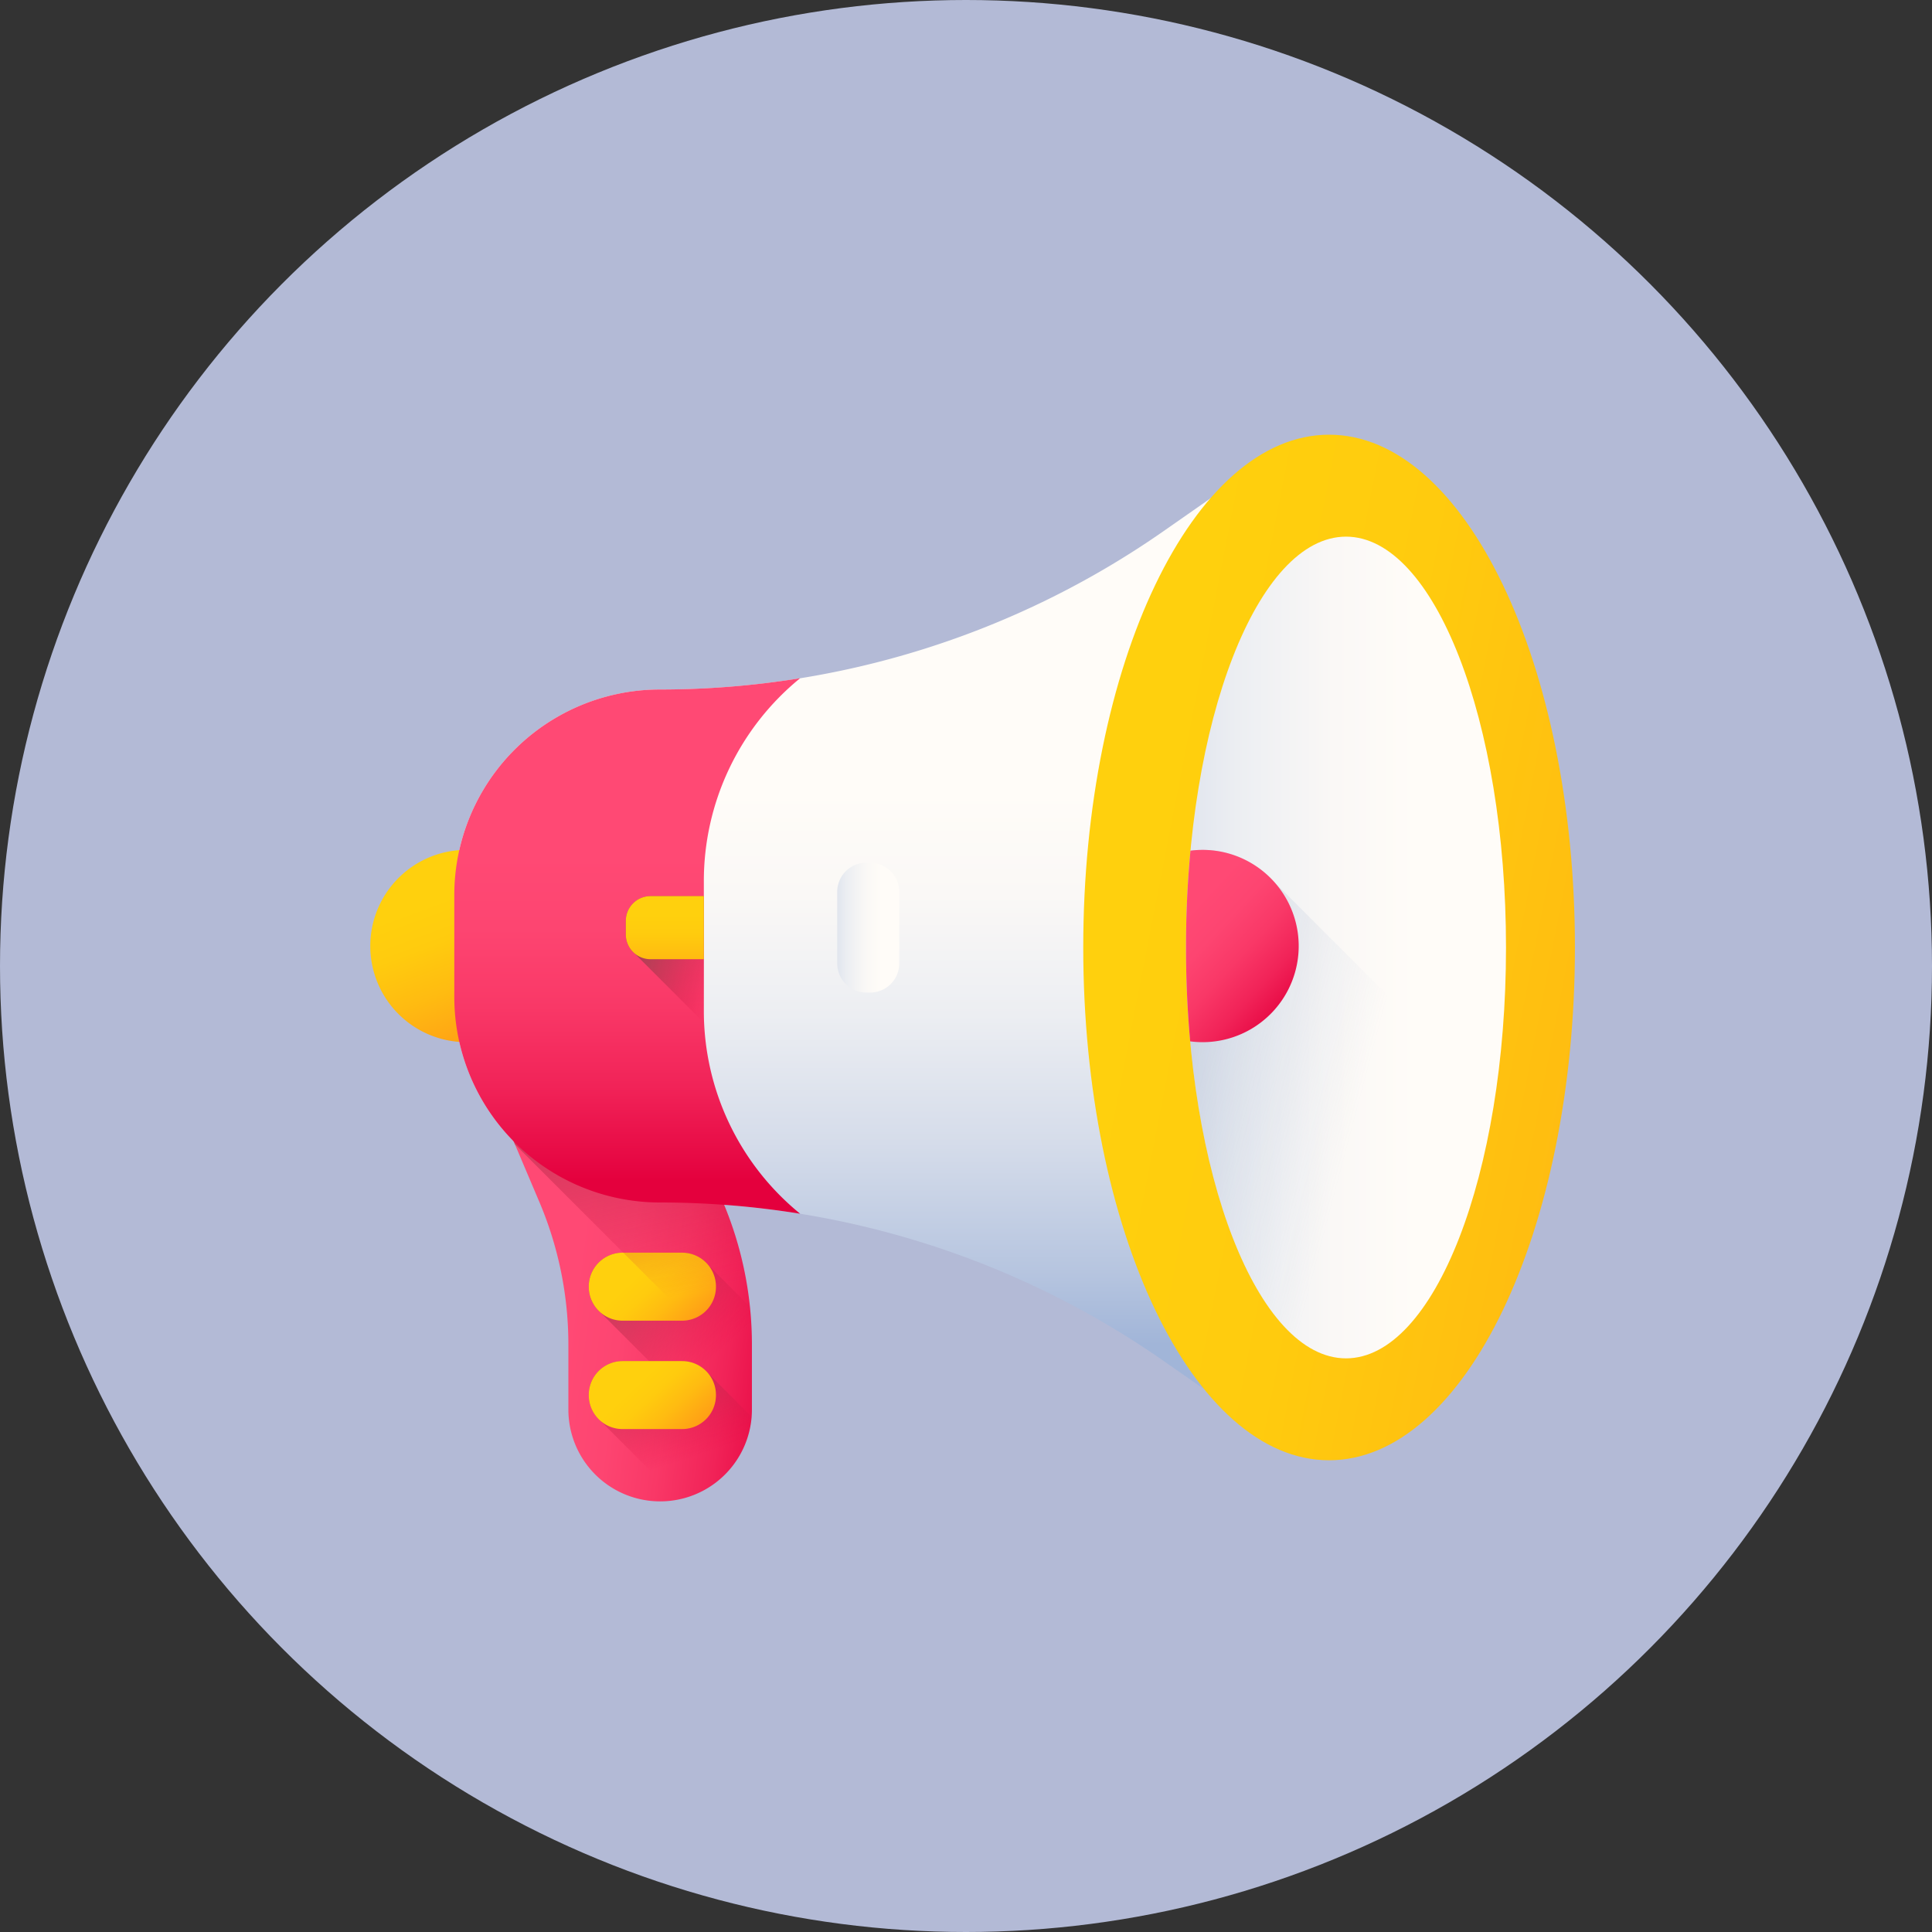 <svg xmlns="http://www.w3.org/2000/svg" xmlns:xlink="http://www.w3.org/1999/xlink" width="120" height="120" viewBox="0 0 120 120">
  <rect x="0" y="0" width="120" height="120" fill="#333333" stroke="none"/>
  <defs>
    <linearGradient id="linear-gradient" x1="0.5" y1="0.329" x2="0.5" y2="0.941" gradientUnits="objectBoundingBox">
      <stop offset="0" stop-color="#fffcf8"/>
      <stop offset="0.188" stop-color="#faf8f6"/>
      <stop offset="0.404" stop-color="#eceef2"/>
      <stop offset="0.635" stop-color="#d5dcea"/>
      <stop offset="0.875" stop-color="#b5c4df"/>
      <stop offset="1" stop-color="#a1b5d8"/>
    </linearGradient>
    <linearGradient id="linear-gradient-2" x1="0.257" y1="0.42" x2="1.178" y2="0.603" gradientUnits="objectBoundingBox">
      <stop offset="0" stop-color="#ff4974"/>
      <stop offset="0.228" stop-color="#fd4571"/>
      <stop offset="0.466" stop-color="#f93867"/>
      <stop offset="0.71" stop-color="#f12358"/>
      <stop offset="0.955" stop-color="#e60642"/>
      <stop offset="1" stop-color="#e4003d"/>
    </linearGradient>
    <linearGradient id="linear-gradient-3" x1="0.714" y1="0.557" x2="0.209" y2="-0.165" gradientUnits="objectBoundingBox">
      <stop offset="0" stop-color="#e4003d" stop-opacity="0"/>
      <stop offset="0.223" stop-color="#cd1845" stop-opacity="0.224"/>
      <stop offset="0.503" stop-color="#b82e4d" stop-opacity="0.502"/>
      <stop offset="0.768" stop-color="#ab3c51" stop-opacity="0.769"/>
      <stop offset="1" stop-color="#a64153"/>
    </linearGradient>
    <linearGradient id="linear-gradient-4" x1="0.341" y1="0.41" x2="1.034" y2="0.802" gradientUnits="objectBoundingBox">
      <stop offset="0" stop-color="#ffd00d"/>
      <stop offset="0.238" stop-color="#ffcb0e"/>
      <stop offset="0.535" stop-color="#fb1"/>
      <stop offset="0.863" stop-color="#ffa215"/>
      <stop offset="1" stop-color="#ff9517"/>
    </linearGradient>
    <linearGradient id="linear-gradient-5" x1="0.632" y1="0.701" x2="0.271" y2="-0.257" xlink:href="#linear-gradient-3"/>
    <linearGradient id="linear-gradient-6" x1="0.341" y1="0.41" x2="1.034" y2="0.802" xlink:href="#linear-gradient-4"/>
    <linearGradient id="linear-gradient-7" x1="0.562" y1="0.679" x2="0.33" y2="-0.525" xlink:href="#linear-gradient-3"/>
    <linearGradient id="linear-gradient-8" x1="0.405" y1="0.245" x2="0.704" y2="1.052" xlink:href="#linear-gradient-4"/>
    <linearGradient id="linear-gradient-9" x1="0.5" y1="0.329" x2="0.5" y2="0.941" xlink:href="#linear-gradient-2"/>
    <linearGradient id="linear-gradient-10" x1="0.144" y1="0.354" x2="1.794" y2="1.031" xlink:href="#linear-gradient-4"/>
    <linearGradient id="linear-gradient-11" x1="0.724" y1="0.5" x2="-0.673" y2="0.5" xlink:href="#linear-gradient"/>
    <linearGradient id="linear-gradient-12" x1="0.521" y1="0.596" x2="-1.392" y2="-0.238" gradientUnits="objectBoundingBox">
      <stop offset="0" stop-color="#a1b5d8" stop-opacity="0"/>
      <stop offset="0.67" stop-color="#8190a4" stop-opacity="0.671"/>
      <stop offset="1" stop-color="#748290"/>
    </linearGradient>
    <linearGradient id="linear-gradient-14" x1="0.724" y1="0.5" x2="-0.673" y2="0.5" xlink:href="#linear-gradient"/>
    <linearGradient id="linear-gradient-15" x1="1.166" y1="0.748" x2="0.385" y2="0.088" xlink:href="#linear-gradient-3"/>
    <linearGradient id="linear-gradient-16" x1="0.5" y1="0.301" x2="0.5" y2="1.601" xlink:href="#linear-gradient-4"/>
    <linearGradient id="linear-gradient-17" x1="0.206" y1="0.208" x2="0.709" y2="1.004" xlink:href="#linear-gradient-2"/>
  </defs>
  <g id="Grupo_1079535" data-name="Grupo 1079535" transform="translate(-218 -8947)">
    <circle id="Elipse_10168" data-name="Elipse 10168" cx="60" cy="60" r="60" transform="translate(218 8947)" fill="#b3bad6"/>
    <g id="advertising" transform="translate(241 8974)">
      <path id="Trazado_838258" data-name="Trazado 838258" d="M48.472,36.475A12.773,12.773,0,0,0,35.7,49.247v6.318A12.773,12.773,0,0,0,48.472,68.337a54.651,54.651,0,0,1,31.277,9.835l3.524,2.459V24.18l-3.524,2.46a54.655,54.655,0,0,1-31.277,9.835Zm0,0" transform="translate(-30.483 -20.647)" fill="url(#linear-gradient)"/>
      <path id="Trazado_838259" data-name="Trazado 838259" d="M71.007,297.254h-11.4l1.791,4.221a22.673,22.673,0,0,1,1.8,8.856v4.036a5.7,5.7,0,0,0,11.4,0v-4.036a22.673,22.673,0,0,0-1.8-8.856Zm0,0" transform="translate(-50.895 -253.814)" fill="url(#linear-gradient-2)"/>
      <path id="Trazado_838260" data-name="Trazado 838260" d="M98.671,347.68h-3.7a2.1,2.1,0,0,0-2.1,2.1v.023a2.092,2.092,0,0,0,.719,1.58l8.737,8.736a5.672,5.672,0,0,0,.676-2.693v-4.036a22.653,22.653,0,0,0-.124-2.355L100.25,348.4a2.09,2.09,0,0,0-1.58-.72Zm0,0" transform="translate(-79.302 -296.871)" fill="url(#linear-gradient-3)"/>
      <path id="Trazado_838261" data-name="Trazado 838261" d="M98.671,351.9h-3.7a2.1,2.1,0,0,1-2.1-2.1v-.023a2.1,2.1,0,0,1,2.1-2.1h3.7a2.1,2.1,0,0,1,2.1,2.1v.023A2.1,2.1,0,0,1,98.671,351.9Zm0,0" transform="translate(-79.302 -296.871)" fill="url(#linear-gradient-4)"/>
      <path id="Trazado_838262" data-name="Trazado 838262" d="M100.247,394.5a2.092,2.092,0,0,0-1.58-.719h-3.7a2.1,2.1,0,0,0-2.1,2.1v.023a2.092,2.092,0,0,0,.72,1.579l4.885,4.885a5.7,5.7,0,0,0,4.508-5.129Zm0,0" transform="translate(-79.299 -336.238)" fill="url(#linear-gradient-5)"/>
      <path id="Trazado_838263" data-name="Trazado 838263" d="M98.671,398h-3.7a2.1,2.1,0,0,1-2.1-2.1v-.023a2.1,2.1,0,0,1,2.1-2.1h3.7a2.1,2.1,0,0,1,2.1,2.1v.023A2.1,2.1,0,0,1,98.671,398Zm0,0" transform="translate(-79.302 -336.238)" fill="url(#linear-gradient-6)"/>
      <path id="Trazado_838264" data-name="Trazado 838264" d="M74.6,312.613v-2.283a22.668,22.668,0,0,0-1.8-8.855l-1.791-4.222h-11.4l.27.637Zm0,0" transform="translate(-50.895 -253.814)" fill="url(#linear-gradient-7)"/>
      <path id="Trazado_838265" data-name="Trazado 838265" d="M11.943,182.432a5.972,5.972,0,1,1-5.972-5.972A5.972,5.972,0,0,1,11.943,182.432Zm0,0" transform="translate(0 -150.673)" fill="url(#linear-gradient-8)"/>
      <path id="Trazado_838266" data-name="Trazado 838266" d="M51.2,124.169v-8.051a16.244,16.244,0,0,1,5.981-12.607,54.625,54.625,0,0,1-8.709.7A12.773,12.773,0,0,0,35.7,116.985V123.3a12.773,12.773,0,0,0,12.773,12.773,54.627,54.627,0,0,1,8.709.7A16.243,16.243,0,0,1,51.2,124.169Zm0,0" transform="translate(-30.483 -88.385)" fill="url(#linear-gradient-9)"/>
      <path id="Trazado_838267" data-name="Trazado 838267" d="M333.57,31.851C333.57,14.26,326.734,0,318.3,0s-15.269,14.26-15.269,31.851S309.868,63.7,318.3,63.7,333.57,49.442,333.57,31.851Zm0,0" transform="translate(-258.748)" fill="url(#linear-gradient-10)"/>
      <path id="Trazado_838268" data-name="Trazado 838268" d="M366.561,68.851c0-14.094-4.45-25.519-9.938-25.519s-9.939,11.425-9.939,25.519,4.45,25.519,9.939,25.519S366.561,82.944,366.561,68.851Zm0,0" transform="translate(-296.02 -37)" fill="url(#linear-gradient-11)"/>
      <path id="Trazado_838269" data-name="Trazado 838269" d="M365.836,192.113c-.016.115-.035.228-.054.341-.066.409-.138.811-.214,1.208-.03.16-.059.319-.092.475q-.331,1.675-.758,3.2c-.042.154-.085.3-.128.454,0,.016-.009.03-.013.044-.043.148-.089.3-.134.442s-.1.32-.15.477c-.04.127-.08.251-.122.374-.018.054-.035.106-.054.16-.045.132-.091.263-.136.392-.056.16-.113.321-.174.479-.05.138-.1.273-.155.408-.028.071-.056.144-.086.216s-.056.141-.086.212c-.057.141-.115.279-.174.417-.035.082-.07.162-.106.244s-.076.176-.116.261q-.068.152-.138.3c-.233.5-.477.966-.73,1.407-1.593,2.789-3.518,4.419-5.591,4.419-4.707,0-8.651-8.406-9.677-19.69-.014-.153-.028-.307-.04-.461q-.037-.42-.066-.85c0-.043-.005-.087-.009-.131-.018-.275-.035-.552-.049-.831-.01-.179-.019-.358-.027-.538,0-.038,0-.075-.006-.114l-.026-.647a.445.445,0,0,0,0-.056c-.007-.214-.012-.426-.017-.641,0-.038,0-.075,0-.111v-.016c0-.151-.007-.3-.009-.454,0-.106,0-.212,0-.32,0-.22,0-.439,0-.658s0-.439,0-.658c0-.1,0-.209,0-.314q.005-.261.01-.522c0-.037,0-.073,0-.11,0-.124.007-.245.01-.368q.005-.235.016-.466.008-.261.021-.523c0-.022,0-.047,0-.07,0-.061.006-.122.009-.181q.052-1.1.145-2.17c.017-.212.037-.423.055-.634a5.95,5.95,0,0,1,5.163,1.9Zm0,0" transform="translate(-296.024 -150.67)" fill="url(#linear-gradient-12)"/>
      <path id="Trazado_838270" data-name="Trazado 838270" d="M163.879,189.989h-.237a1.807,1.807,0,0,1-1.807-1.807v-4.449a1.807,1.807,0,0,1,1.807-1.807h.237a1.807,1.807,0,0,1,1.807,1.807v4.449A1.807,1.807,0,0,1,163.879,189.989Zm0,0" transform="translate(-138.185 -155.34)" fill="url(#linear-gradient-11)"/>
      <path id="Trazado_838271" data-name="Trazado 838271" d="M200.508,189.989h-.237a1.807,1.807,0,0,1-1.807-1.807v-4.449a1.807,1.807,0,0,1,1.807-1.807h.237a1.807,1.807,0,0,1,1.807,1.807v4.449A1.807,1.807,0,0,1,200.508,189.989Zm0,0" transform="translate(-169.462 -155.34)" fill="url(#linear-gradient-14)"/>
      <path id="Trazado_838272" data-name="Trazado 838272" d="M113.442,203.225V196.1h-3.314a1.534,1.534,0,0,0-1.533,1.533v.853a1.527,1.527,0,0,0,.5,1.13l4.367,4.367c-.011-.251-.019-.5-.019-.756Zm0,0" transform="translate(-92.724 -167.44)" fill="url(#linear-gradient-15)"/>
      <path id="Trazado_838273" data-name="Trazado 838273" d="M113.442,196.1h-3.314a1.534,1.534,0,0,0-1.533,1.533v.853a1.533,1.533,0,0,0,1.533,1.533h3.314Zm0,0" transform="translate(-92.724 -167.441)" fill="url(#linear-gradient-16)"/>
      <path id="Trazado_838274" data-name="Trazado 838274" d="M347.713,176.461a6.027,6.027,0,0,0-.75.049c-.182,1.929-.279,3.943-.279,6.015,0,2.005.091,3.957.261,5.829a6.088,6.088,0,0,0,.768.05,5.971,5.971,0,1,0,0-11.943Zm0,0" transform="translate(-296.02 -150.673)" fill="url(#linear-gradient-17)"/>
    </g>
  </g>
</svg>
